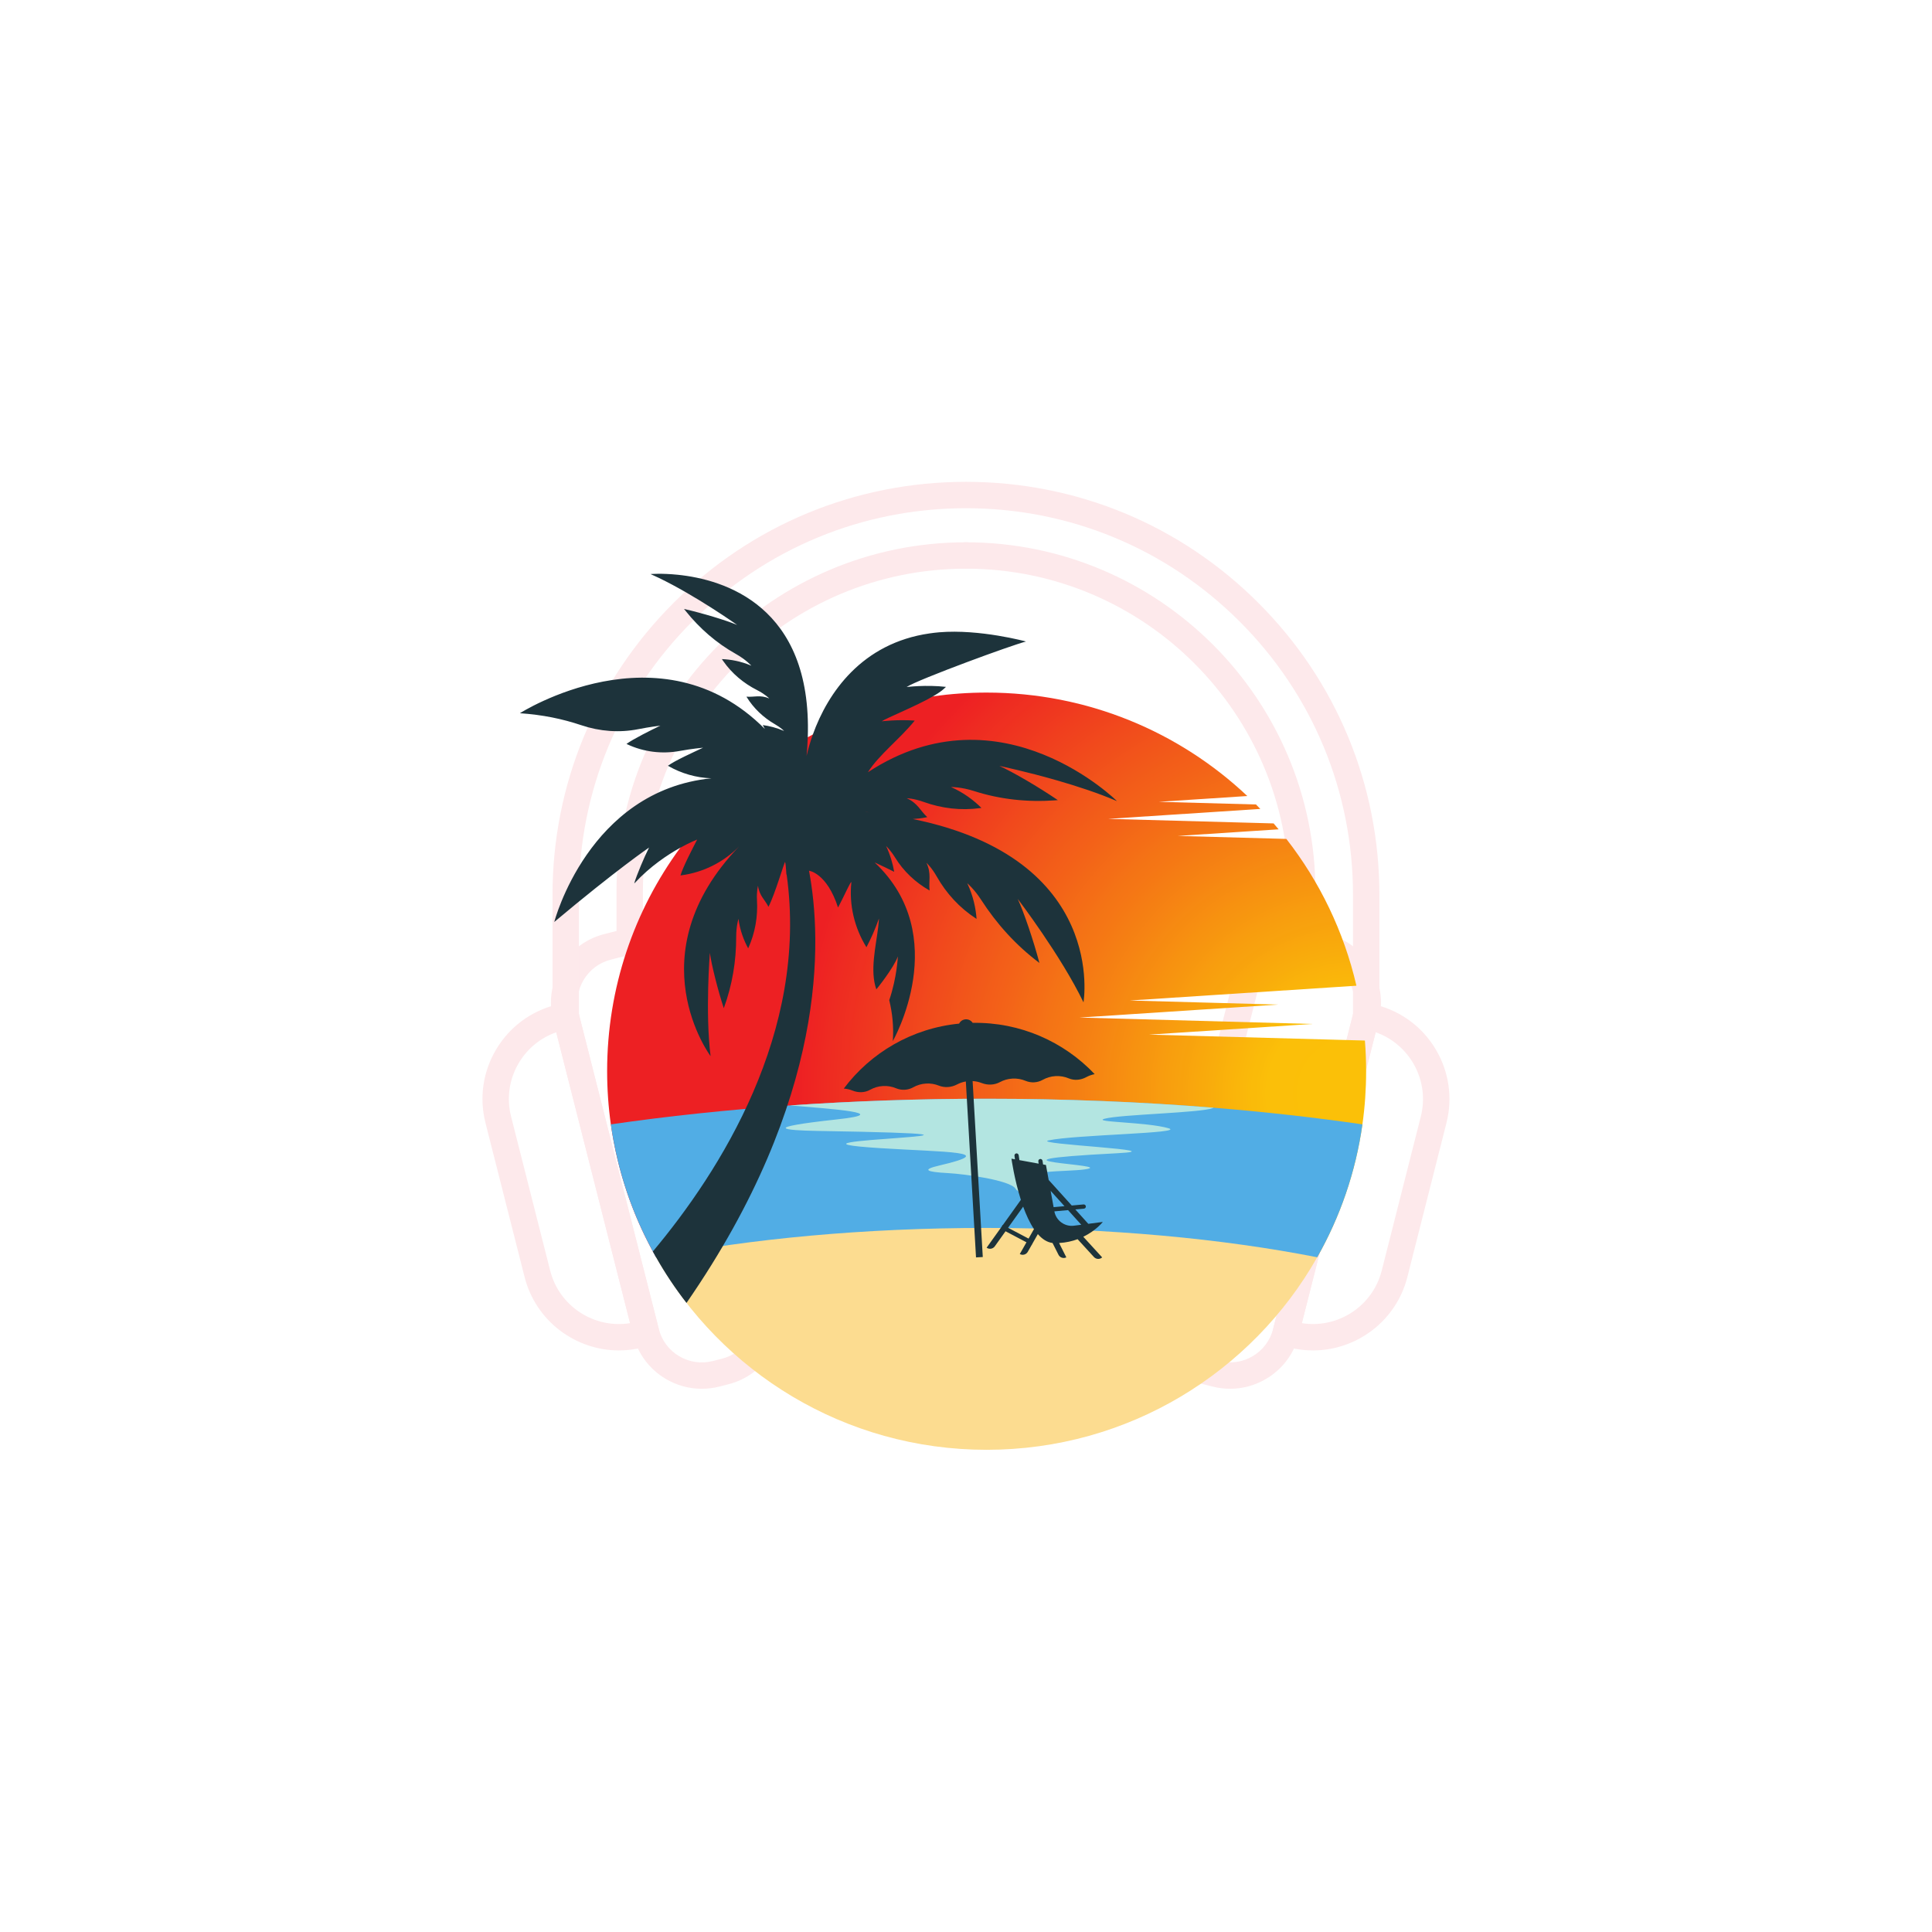 <svg xmlns="http://www.w3.org/2000/svg" xmlns:xlink="http://www.w3.org/1999/xlink" width="500" zoomAndPan="magnify" viewBox="0 0 375 375" height="500" preserveAspectRatio="xMidYMid meet" version="1.0"><defs><clipPath id="id1"><path d="M 106 180 L 152 180 L 152 269.672 L 106 269.672 Z M 106 180 " clip-rule="nonzero"/></clipPath><clipPath id="id2"><path d="M 223 180 L 269 180 L 269 269.672 L 223 269.672 Z M 223 180 " clip-rule="nonzero"/></clipPath><clipPath id="id3"><path d="M 247 194 L 281.996 194 L 281.996 263 L 247 263 Z M 247 194 " clip-rule="nonzero"/></clipPath><clipPath id="id4"><path d="M 107 93.422 L 268 93.422 L 268 200 L 107 200 Z M 107 93.422 " clip-rule="nonzero"/></clipPath><clipPath id="id5"><path d="M 117.789 134.383 L 265.164 134.383 L 265.164 244.039 L 117.789 244.039 Z M 117.789 134.383 " clip-rule="nonzero"/></clipPath><clipPath id="id6"><path d="M 264.926 201.969 L 223.012 200.82 L 254.711 198.75 L 209.504 197.508 L 248.109 194.988 L 219.328 194.195 L 263.281 191.328 C 260.84 180.781 256.125 171.102 249.676 162.832 L 228.594 162.254 L 248.18 160.973 C 247.859 160.59 247.531 160.203 247.203 159.824 L 215.086 158.941 L 244.629 157.012 C 244.352 156.723 244.07 156.438 243.785 156.148 L 224.91 155.633 L 242.102 154.508 C 228.906 142.062 211.098 134.43 191.504 134.43 C 187.973 134.43 184.496 134.676 181.094 135.156 C 172.797 136.328 164.941 138.879 157.773 142.57 C 157.445 142.738 157.113 142.914 156.789 143.09 C 147.008 148.312 138.547 155.672 132.035 164.547 C 123.113 176.703 117.844 191.695 117.844 207.918 C 117.844 211.422 118.09 214.867 118.566 218.242 C 119.809 227.062 122.621 235.383 126.719 242.91 C 126.922 243.289 127.129 243.664 127.344 244.035 C 145.617 240.441 167.711 238.34 191.504 238.34 C 215.301 238.34 237.391 240.441 255.668 244.035 C 260.102 236.215 263.141 227.504 264.445 218.242 C 264.922 214.867 265.164 211.422 265.164 207.918 C 265.164 205.914 265.086 203.934 264.926 201.969 Z M 264.926 201.969 " clip-rule="nonzero"/></clipPath><clipPath id="id7"><path d="M 264.926 201.969 L 223.012 200.82 L 254.707 198.75 L 209.504 197.508 L 248.109 194.988 L 219.328 194.199 L 263.281 191.328 C 260.84 180.781 256.125 171.102 249.676 162.832 L 228.594 162.254 L 248.18 160.973 C 247.859 160.59 247.531 160.203 247.203 159.824 L 215.086 158.941 L 244.629 157.016 C 244.352 156.723 244.066 156.438 243.785 156.148 L 224.91 155.633 L 242.102 154.508 C 228.906 142.062 211.098 134.43 191.504 134.43 C 187.973 134.43 184.496 134.68 181.094 135.156 C 172.797 136.328 164.941 138.879 157.773 142.57 C 157.445 142.738 157.113 142.914 156.789 143.09 C 147.008 148.312 138.547 155.676 132.035 164.547 C 123.113 176.703 117.844 191.695 117.844 207.918 C 117.844 211.422 118.09 214.867 118.566 218.242 C 119.809 227.062 122.621 235.383 126.719 242.91 C 126.922 243.289 127.129 243.664 127.344 244.035 C 145.617 240.441 167.711 238.34 191.504 238.34 C 215.301 238.34 237.391 240.441 255.668 244.035 C 260.102 236.215 263.137 227.504 264.445 218.242 C 264.922 214.867 265.164 211.422 265.164 207.918 C 265.164 205.914 265.082 203.934 264.926 201.969 " clip-rule="nonzero"/></clipPath><clipPath id="id8"><path d="M 250.785 287.66 L 297.773 145.129 L 132.227 90.809 L 85.238 233.336 Z M 250.785 287.66 " clip-rule="nonzero"/></clipPath><radialGradient gradientTransform="matrix(-0.951, -0.312, 0.313, -0.949, 262.763, 212.264)" gradientUnits="userSpaceOnUse" r="141.974" cx="0" id="id9" cy="0" fx="0" fy="0"><stop stop-opacity="1" stop-color="rgb(98.399%, 75.299%, 3.099%)" offset="0"/><stop stop-opacity="1" stop-color="rgb(98.399%, 75.206%, 3.191%)" offset="0.062"/><stop stop-opacity="1" stop-color="rgb(98.399%, 75.02%, 3.378%)" offset="0.09"/><stop stop-opacity="1" stop-color="rgb(98.399%, 74.907%, 3.485%)" offset="0.117"/><stop stop-opacity="1" stop-color="rgb(98.399%, 74.695%, 3.499%)" offset="0.121"/><stop stop-opacity="1" stop-color="rgb(98.399%, 74.304%, 3.499%)" offset="0.125"/><stop stop-opacity="1" stop-color="rgb(98.209%, 73.914%, 3.499%)" offset="0.129"/><stop stop-opacity="1" stop-color="rgb(98.009%, 73.523%, 3.499%)" offset="0.133"/><stop stop-opacity="1" stop-color="rgb(98%, 73.312%, 3.499%)" offset="0.137"/><stop stop-opacity="1" stop-color="rgb(98%, 73.122%, 3.499%)" offset="0.141"/><stop stop-opacity="1" stop-color="rgb(98%, 72.707%, 3.699%)" offset="0.145"/><stop stop-opacity="1" stop-color="rgb(98%, 72.316%, 3.899%)" offset="0.148"/><stop stop-opacity="1" stop-color="rgb(98%, 71.97%, 3.899%)" offset="0.152"/><stop stop-opacity="1" stop-color="rgb(98%, 71.579%, 3.899%)" offset="0.156"/><stop stop-opacity="1" stop-color="rgb(98%, 71.188%, 3.899%)" offset="0.16"/><stop stop-opacity="1" stop-color="rgb(98%, 70.798%, 3.899%)" offset="0.164"/><stop stop-opacity="1" stop-color="rgb(98%, 70.407%, 4.092%)" offset="0.168"/><stop stop-opacity="1" stop-color="rgb(98%, 70.016%, 4.292%)" offset="0.172"/><stop stop-opacity="1" stop-color="rgb(98%, 69.626%, 4.3%)" offset="0.176"/><stop stop-opacity="1" stop-color="rgb(97.82%, 69.235%, 4.3%)" offset="0.18"/><stop stop-opacity="1" stop-color="rgb(97.62%, 68.845%, 4.3%)" offset="0.184"/><stop stop-opacity="1" stop-color="rgb(97.6%, 68.404%, 4.32%)" offset="0.188"/><stop stop-opacity="1" stop-color="rgb(97.6%, 67.967%, 4.52%)" offset="0.191"/><stop stop-opacity="1" stop-color="rgb(97.6%, 67.627%, 4.7%)" offset="0.195"/><stop stop-opacity="1" stop-color="rgb(97.6%, 67.282%, 4.7%)" offset="0.199"/><stop stop-opacity="1" stop-color="rgb(97.6%, 66.891%, 4.7%)" offset="0.203"/><stop stop-opacity="1" stop-color="rgb(97.6%, 66.501%, 4.7%)" offset="0.207"/><stop stop-opacity="1" stop-color="rgb(97.6%, 66.11%, 4.7%)" offset="0.211"/><stop stop-opacity="1" stop-color="rgb(97.6%, 65.72%, 4.886%)" offset="0.215"/><stop stop-opacity="1" stop-color="rgb(97.6%, 65.329%, 5.086%)" offset="0.219"/><stop stop-opacity="1" stop-color="rgb(97.6%, 64.938%, 5.099%)" offset="0.223"/><stop stop-opacity="1" stop-color="rgb(97.449%, 64.497%, 5.099%)" offset="0.227"/><stop stop-opacity="1" stop-color="rgb(97.299%, 64.056%, 5.099%)" offset="0.23"/><stop stop-opacity="1" stop-color="rgb(97.299%, 63.68%, 5.113%)" offset="0.234"/><stop stop-opacity="1" stop-color="rgb(97.299%, 63.49%, 5.313%)" offset="0.238"/><stop stop-opacity="1" stop-color="rgb(97.299%, 63.286%, 5.499%)" offset="0.242"/><stop stop-opacity="1" stop-color="rgb(97.299%, 62.895%, 5.499%)" offset="0.246"/><stop stop-opacity="1" stop-color="rgb(97.299%, 62.553%, 5.499%)" offset="0.25"/><stop stop-opacity="1" stop-color="rgb(97.299%, 62.212%, 5.499%)" offset="0.254"/><stop stop-opacity="1" stop-color="rgb(97.299%, 61.823%, 5.499%)" offset="0.258"/><stop stop-opacity="1" stop-color="rgb(97.299%, 61.432%, 5.681%)" offset="0.262"/><stop stop-opacity="1" stop-color="rgb(97.299%, 61.041%, 5.881%)" offset="0.266"/><stop stop-opacity="1" stop-color="rgb(97.299%, 60.6%, 5.899%)" offset="0.27"/><stop stop-opacity="1" stop-color="rgb(97.282%, 60.161%, 5.899%)" offset="0.273"/><stop stop-opacity="1" stop-color="rgb(97.083%, 59.77%, 5.899%)" offset="0.277"/><stop stop-opacity="1" stop-color="rgb(96.899%, 59.38%, 5.899%)" offset="0.281"/><stop stop-opacity="1" stop-color="rgb(96.899%, 58.989%, 5.902%)" offset="0.285"/><stop stop-opacity="1" stop-color="rgb(96.899%, 58.598%, 6.1%)" offset="0.289"/><stop stop-opacity="1" stop-color="rgb(96.899%, 58.208%, 6.297%)" offset="0.293"/><stop stop-opacity="1" stop-color="rgb(96.899%, 57.817%, 6.299%)" offset="0.297"/><stop stop-opacity="1" stop-color="rgb(96.899%, 57.472%, 6.299%)" offset="0.301"/><stop stop-opacity="1" stop-color="rgb(96.899%, 57.13%, 6.299%)" offset="0.305"/><stop stop-opacity="1" stop-color="rgb(96.899%, 56.744%, 6.299%)" offset="0.309"/><stop stop-opacity="1" stop-color="rgb(96.899%, 56.303%, 6.499%)" offset="0.312"/><stop stop-opacity="1" stop-color="rgb(96.899%, 55.864%, 6.699%)" offset="0.316"/><stop stop-opacity="1" stop-color="rgb(96.889%, 55.473%, 6.699%)" offset="0.32"/><stop stop-opacity="1" stop-color="rgb(96.689%, 55.083%, 6.699%)" offset="0.324"/><stop stop-opacity="1" stop-color="rgb(96.5%, 54.692%, 6.699%)" offset="0.328"/><stop stop-opacity="1" stop-color="rgb(96.5%, 54.301%, 6.699%)" offset="0.332"/><stop stop-opacity="1" stop-color="rgb(96.5%, 54.102%, 6.891%)" offset="0.336"/><stop stop-opacity="1" stop-color="rgb(96.5%, 53.723%, 7.091%)" offset="0.34"/><stop stop-opacity="1" stop-color="rgb(96.5%, 53.142%, 7.1%)" offset="0.344"/><stop stop-opacity="1" stop-color="rgb(96.5%, 52.739%, 7.1%)" offset="0.348"/><stop stop-opacity="1" stop-color="rgb(96.5%, 52.348%, 7.123%)" offset="0.352"/><stop stop-opacity="1" stop-color="rgb(96.5%, 51.958%, 7.323%)" offset="0.355"/><stop stop-opacity="1" stop-color="rgb(96.5%, 51.567%, 7.5%)" offset="0.359"/><stop stop-opacity="1" stop-color="rgb(96.489%, 51.176%, 7.5%)" offset="0.363"/><stop stop-opacity="1" stop-color="rgb(96.289%, 50.786%, 7.5%)" offset="0.367"/><stop stop-opacity="1" stop-color="rgb(96.1%, 50.395%, 7.5%)" offset="0.371"/><stop stop-opacity="1" stop-color="rgb(96.1%, 50.005%, 7.5%)" offset="0.375"/><stop stop-opacity="1" stop-color="rgb(96.1%, 49.614%, 7.5%)" offset="0.379"/><stop stop-opacity="1" stop-color="rgb(96.1%, 49.223%, 7.639%)" offset="0.383"/><stop stop-opacity="1" stop-color="rgb(96.1%, 48.833%, 7.788%)" offset="0.387"/><stop stop-opacity="1" stop-color="rgb(96.1%, 48.442%, 7.799%)" offset="0.391"/><stop stop-opacity="1" stop-color="rgb(96.1%, 48.006%, 7.799%)" offset="0.395"/><stop stop-opacity="1" stop-color="rgb(96.1%, 47.615%, 7.799%)" offset="0.398"/><stop stop-opacity="1" stop-color="rgb(96.1%, 47.27%, 7.811%)" offset="0.402"/><stop stop-opacity="1" stop-color="rgb(96.1%, 46.88%, 8.011%)" offset="0.406"/><stop stop-opacity="1" stop-color="rgb(96.1%, 46.489%, 8.199%)" offset="0.41"/><stop stop-opacity="1" stop-color="rgb(96.1%, 46.098%, 8.199%)" offset="0.414"/><stop stop-opacity="1" stop-color="rgb(95.906%, 45.901%, 8.199%)" offset="0.418"/><stop stop-opacity="1" stop-color="rgb(95.705%, 45.711%, 8.199%)" offset="0.422"/><stop stop-opacity="1" stop-color="rgb(95.699%, 45.326%, 8.199%)" offset="0.426"/><stop stop-opacity="1" stop-color="rgb(95.699%, 44.936%, 8.379%)" offset="0.43"/><stop stop-opacity="1" stop-color="rgb(95.699%, 44.545%, 8.578%)" offset="0.434"/><stop stop-opacity="1" stop-color="rgb(95.699%, 44.104%, 8.6%)" offset="0.438"/><stop stop-opacity="1" stop-color="rgb(95.699%, 43.663%, 8.6%)" offset="0.441"/><stop stop-opacity="1" stop-color="rgb(95.699%, 43.272%, 8.6%)" offset="0.445"/><stop stop-opacity="1" stop-color="rgb(95.699%, 42.883%, 8.606%)" offset="0.449"/><stop stop-opacity="1" stop-color="rgb(95.699%, 42.543%, 8.806%)" offset="0.453"/><stop stop-opacity="1" stop-color="rgb(95.699%, 42.201%, 9%)" offset="0.457"/><stop stop-opacity="1" stop-color="rgb(95.699%, 41.811%, 9%)" offset="0.461"/><stop stop-opacity="1" stop-color="rgb(95.511%, 41.42%, 9%)" offset="0.465"/><stop stop-opacity="1" stop-color="rgb(95.311%, 41.029%, 9%)" offset="0.469"/><stop stop-opacity="1" stop-color="rgb(95.299%, 40.639%, 9%)" offset="0.473"/><stop stop-opacity="1" stop-color="rgb(95.299%, 40.198%, 9.2%)" offset="0.477"/><stop stop-opacity="1" stop-color="rgb(95.299%, 39.757%, 9.399%)" offset="0.48"/><stop stop-opacity="1" stop-color="rgb(95.299%, 39.366%, 9.399%)" offset="0.484"/><stop stop-opacity="1" stop-color="rgb(95.299%, 38.976%, 9.399%)" offset="0.488"/><stop stop-opacity="1" stop-color="rgb(95.299%, 38.585%, 9.399%)" offset="0.492"/><stop stop-opacity="1" stop-color="rgb(95.299%, 38.194%, 9.399%)" offset="0.496"/><stop stop-opacity="1" stop-color="rgb(95.299%, 37.804%, 9.595%)" offset="0.5"/><stop stop-opacity="1" stop-color="rgb(95.299%, 37.46%, 9.795%)" offset="0.504"/><stop stop-opacity="1" stop-color="rgb(95.299%, 37.12%, 9.799%)" offset="0.508"/><stop stop-opacity="1" stop-color="rgb(95.299%, 36.732%, 9.799%)" offset="0.512"/><stop stop-opacity="1" stop-color="rgb(95.122%, 36.517%, 9.799%)" offset="0.516"/><stop stop-opacity="1" stop-color="rgb(94.922%, 36.276%, 9.799%)" offset="0.52"/><stop stop-opacity="1" stop-color="rgb(94.899%, 35.86%, 9.816%)" offset="0.523"/><stop stop-opacity="1" stop-color="rgb(94.899%, 35.469%, 10.016%)" offset="0.527"/><stop stop-opacity="1" stop-color="rgb(94.899%, 35.078%, 10.199%)" offset="0.531"/><stop stop-opacity="1" stop-color="rgb(94.899%, 34.688%, 10.199%)" offset="0.535"/><stop stop-opacity="1" stop-color="rgb(94.899%, 34.297%, 10.199%)" offset="0.539"/><stop stop-opacity="1" stop-color="rgb(94.899%, 33.907%, 10.199%)" offset="0.543"/><stop stop-opacity="1" stop-color="rgb(94.899%, 33.516%, 10.199%)" offset="0.547"/><stop stop-opacity="1" stop-color="rgb(94.899%, 33.125%, 10.384%)" offset="0.551"/><stop stop-opacity="1" stop-color="rgb(94.899%, 32.735%, 10.583%)" offset="0.555"/><stop stop-opacity="1" stop-color="rgb(94.899%, 32.388%, 10.599%)" offset="0.559"/><stop stop-opacity="1" stop-color="rgb(94.699%, 31.998%, 10.599%)" offset="0.562"/><stop stop-opacity="1" stop-color="rgb(94.499%, 31.563%, 10.599%)" offset="0.566"/><stop stop-opacity="1" stop-color="rgb(94.499%, 31.172%, 10.609%)" offset="0.57"/><stop stop-opacity="1" stop-color="rgb(94.499%, 30.782%, 10.809%)" offset="0.574"/><stop stop-opacity="1" stop-color="rgb(94.499%, 30.391%, 10.999%)" offset="0.578"/><stop stop-opacity="1" stop-color="rgb(94.499%, 30%, 10.999%)" offset="0.582"/><stop stop-opacity="1" stop-color="rgb(94.499%, 29.61%, 10.999%)" offset="0.586"/><stop stop-opacity="1" stop-color="rgb(94.499%, 29.219%, 10.999%)" offset="0.59"/><stop stop-opacity="1" stop-color="rgb(94.499%, 28.828%, 10.999%)" offset="0.594"/><stop stop-opacity="1" stop-color="rgb(94.499%, 28.438%, 11.177%)" offset="0.598"/><stop stop-opacity="1" stop-color="rgb(94.499%, 28.003%, 11.377%)" offset="0.602"/><stop stop-opacity="1" stop-color="rgb(94.479%, 27.612%, 11.4%)" offset="0.605"/><stop stop-opacity="1" stop-color="rgb(94.279%, 27.266%, 11.4%)" offset="0.609"/><stop stop-opacity="1" stop-color="rgb(94.099%, 26.875%, 11.4%)" offset="0.613"/><stop stop-opacity="1" stop-color="rgb(94.099%, 26.485%, 11.404%)" offset="0.617"/><stop stop-opacity="1" stop-color="rgb(94.099%, 26.094%, 11.604%)" offset="0.621"/><stop stop-opacity="1" stop-color="rgb(94.099%, 25.703%, 11.8%)" offset="0.625"/><stop stop-opacity="1" stop-color="rgb(94.099%, 25.313%, 11.8%)" offset="0.629"/><stop stop-opacity="1" stop-color="rgb(94.099%, 24.922%, 11.8%)" offset="0.633"/><stop stop-opacity="1" stop-color="rgb(94.099%, 24.532%, 11.8%)" offset="0.637"/><stop stop-opacity="1" stop-color="rgb(94.099%, 24.141%, 11.8%)" offset="0.641"/><stop stop-opacity="1" stop-color="rgb(94.099%, 23.7%, 12%)" offset="0.645"/><stop stop-opacity="1" stop-color="rgb(94.099%, 23.26%, 12.199%)" offset="0.648"/><stop stop-opacity="1" stop-color="rgb(94.086%, 22.873%, 12.199%)" offset="0.652"/><stop stop-opacity="1" stop-color="rgb(93.886%, 22.531%, 12.199%)" offset="0.656"/><stop stop-opacity="1" stop-color="rgb(93.7%, 22.188%, 12.199%)" offset="0.66"/><stop stop-opacity="1" stop-color="rgb(93.7%, 21.797%, 12.199%)" offset="0.664"/><stop stop-opacity="1" stop-color="rgb(93.7%, 21.407%, 12.344%)" offset="0.668"/><stop stop-opacity="1" stop-color="rgb(93.7%, 21.016%, 12.494%)" offset="0.672"/><stop stop-opacity="1" stop-color="rgb(93.7%, 20.625%, 12.5%)" offset="0.676"/><stop stop-opacity="1" stop-color="rgb(93.7%, 20.235%, 12.5%)" offset="0.68"/><stop stop-opacity="1" stop-color="rgb(93.7%, 19.844%, 12.5%)" offset="0.684"/><stop stop-opacity="1" stop-color="rgb(93.7%, 19.403%, 12.52%)" offset="0.688"/><stop stop-opacity="1" stop-color="rgb(93.7%, 18.968%, 12.72%)" offset="0.691"/><stop stop-opacity="1" stop-color="rgb(93.694%, 18.582%, 12.9%)" offset="0.699"/><stop stop-opacity="1" stop-color="rgb(93.494%, 18.192%, 12.9%)" offset="0.703"/><stop stop-opacity="1" stop-color="rgb(93.3%, 17.801%, 12.9%)" offset="0.707"/><stop stop-opacity="1" stop-color="rgb(93.3%, 17.458%, 12.9%)" offset="0.711"/><stop stop-opacity="1" stop-color="rgb(93.3%, 17.117%, 13.086%)" offset="0.715"/><stop stop-opacity="1" stop-color="rgb(93.3%, 16.728%, 13.286%)" offset="0.719"/><stop stop-opacity="1" stop-color="rgb(93.3%, 16.338%, 13.3%)" offset="0.723"/><stop stop-opacity="1" stop-color="rgb(93.3%, 15.897%, 13.3%)" offset="0.727"/><stop stop-opacity="1" stop-color="rgb(93.3%, 15.457%, 13.3%)" offset="0.73"/><stop stop-opacity="1" stop-color="rgb(93.3%, 15.067%, 13.3%)" offset="0.734"/><stop stop-opacity="1" stop-color="rgb(93.3%, 14.676%, 13.309%)" offset="0.738"/><stop stop-opacity="1" stop-color="rgb(93.3%, 14.285%, 13.509%)" offset="0.742"/><stop stop-opacity="1" stop-color="rgb(93.3%, 13.895%, 13.699%)" offset="0.746"/><stop stop-opacity="1" stop-color="rgb(93.3%, 13.504%, 13.699%)" offset="0.75"/><stop stop-opacity="1" stop-color="rgb(93.109%, 13.113%, 13.699%)" offset="0.754"/><stop stop-opacity="1" stop-color="rgb(92.908%, 12.723%, 13.699%)" offset="0.758"/><stop stop-opacity="1" stop-color="rgb(92.899%, 12.514%, 13.699%)" offset="0.762"/><stop stop-opacity="1" stop-color="rgb(92.899%, 12.5%, 13.699%)" offset="1"/></radialGradient><clipPath id="id10"><path d="M 127 238 L 256 238 L 256 281.445 L 127 281.445 Z M 127 238 " clip-rule="nonzero"/></clipPath><clipPath id="id11"><path d="M 100.914 111.195 L 217 111.195 L 217 253 L 100.914 253 Z M 100.914 111.195 " clip-rule="nonzero"/></clipPath></defs><g clip-path="url(#id1)"><path fill="rgb(99.219%, 91.37%, 92.159%)" d="M 136.199 269.562 C 133.758 269.562 131.348 268.906 129.195 267.625 C 126.043 265.746 123.809 262.754 122.906 259.199 L 107.363 197.988 C 106.461 194.434 106.996 190.738 108.879 187.586 C 110.758 184.434 113.75 182.203 117.305 181.301 L 119.066 180.852 C 126.41 178.988 133.902 183.449 135.766 190.789 L 151.305 252.004 C 152.203 255.562 151.668 259.254 149.789 262.406 C 147.91 265.559 144.918 267.793 141.359 268.691 L 139.602 269.141 C 138.473 269.422 137.332 269.562 136.199 269.562 Z M 122.445 185.551 C 121.742 185.551 121.031 185.637 120.324 185.816 L 118.566 186.266 C 116.336 186.832 114.457 188.23 113.281 190.207 C 112.102 192.184 111.766 194.504 112.332 196.734 L 127.871 257.949 C 128.438 260.176 129.836 262.055 131.816 263.23 C 133.793 264.406 136.109 264.742 138.344 264.18 L 140.105 263.73 C 142.336 263.164 144.215 261.766 145.391 259.789 C 146.566 257.812 146.902 255.492 146.34 253.262 L 130.801 192.047 C 129.809 188.152 126.289 185.551 122.445 185.551 Z M 122.445 185.551 " fill-opacity="1" fill-rule="nonzero"/></g><path fill="rgb(99.219%, 91.37%, 92.159%)" d="M 120.133 262.117 C 111.699 262.117 103.996 256.422 101.828 247.887 L 94.234 217.973 C 92.992 213.09 93.73 208.016 96.312 203.68 C 98.891 199.352 103.004 196.281 107.895 195.043 L 109.176 194.719 C 110.551 194.371 111.945 195.199 112.289 196.57 L 127.906 258.098 C 128.254 259.465 127.426 260.859 126.055 261.207 L 124.77 261.535 C 123.219 261.93 121.66 262.117 120.133 262.117 Z M 107.965 200.367 C 104.926 201.43 102.379 203.504 100.711 206.305 C 98.832 209.457 98.297 213.156 99.199 216.715 L 106.789 246.629 C 108.551 253.574 115.344 257.938 122.293 256.824 Z M 107.965 200.367 " fill-opacity="1" fill-rule="nonzero"/><g clip-path="url(#id2)"><path fill="rgb(99.219%, 91.37%, 92.159%)" d="M 238.762 269.559 C 237.645 269.559 236.512 269.422 235.383 269.137 L 233.625 268.688 C 230.066 267.789 227.07 265.555 225.195 262.402 C 223.316 259.25 222.777 255.559 223.68 252 L 239.219 190.785 C 240.121 187.23 242.355 184.238 245.508 182.363 C 248.664 180.488 252.359 179.949 255.918 180.852 L 257.68 181.301 C 261.234 182.203 264.23 184.434 266.105 187.586 C 267.984 190.738 268.523 194.434 267.621 197.988 L 252.082 259.203 C 250.508 265.41 244.902 269.559 238.762 269.559 Z M 252.527 185.547 C 250.996 185.547 249.484 185.961 248.133 186.762 C 246.156 187.941 244.754 189.816 244.188 192.047 L 228.648 253.258 C 228.082 255.488 228.418 257.809 229.598 259.785 C 230.777 261.762 232.652 263.16 234.883 263.727 L 236.645 264.176 C 241.25 265.344 245.945 262.547 247.113 257.945 L 262.652 196.73 C 263.219 194.5 262.883 192.184 261.703 190.203 C 260.523 188.227 258.648 186.828 256.418 186.262 L 254.66 185.812 C 253.953 185.637 253.238 185.547 252.527 185.547 Z M 252.527 185.547 " fill-opacity="1" fill-rule="nonzero"/></g><g clip-path="url(#id3)"><path fill="rgb(99.219%, 91.37%, 92.159%)" d="M 254.855 262.117 C 253.324 262.117 251.77 261.93 250.219 261.535 L 248.934 261.207 C 247.562 260.859 246.73 259.465 247.082 258.098 L 262.699 196.574 C 263.047 195.203 264.441 194.375 265.809 194.723 L 267.094 195.047 C 271.984 196.285 276.098 199.352 278.676 203.684 C 281.254 208.016 281.992 213.094 280.754 217.977 L 273.164 247.891 C 270.992 256.422 263.289 262.117 254.855 262.117 Z M 252.688 256.82 C 259.633 257.938 266.43 253.57 268.191 246.625 L 275.781 216.711 C 277.547 209.766 273.652 202.691 267.016 200.363 Z M 252.688 256.82 " fill-opacity="1" fill-rule="nonzero"/></g><g clip-path="url(#id4)"><path fill="rgb(99.219%, 91.37%, 92.159%)" d="M 265.18 199.762 C 263.762 199.762 262.617 198.613 262.617 197.199 L 262.617 173.719 C 262.617 153.668 254.801 134.812 240.613 120.633 C 226.426 106.453 207.559 98.645 187.492 98.645 C 167.43 98.645 148.559 106.453 134.371 120.633 C 120.184 134.812 112.367 153.668 112.367 173.719 L 112.367 197.199 C 112.367 198.613 111.223 199.762 109.805 199.762 C 108.391 199.762 107.242 198.613 107.242 197.199 L 107.242 173.719 C 107.242 152.297 115.59 132.156 130.75 117.008 C 145.906 101.863 166.059 93.523 187.492 93.523 C 208.93 93.523 229.082 101.863 244.238 117.012 C 259.395 132.16 267.742 152.301 267.742 173.723 L 267.742 197.203 C 267.738 198.613 266.594 199.762 265.18 199.762 Z M 265.18 199.762 " fill-opacity="1" fill-rule="nonzero"/></g><path fill="rgb(99.219%, 91.37%, 92.159%)" d="M 122.227 185.168 C 120.812 185.168 119.664 184.02 119.664 182.609 L 119.664 173.047 C 119.664 135.664 150.09 105.258 187.492 105.258 C 188.906 105.258 190.055 106.402 190.055 107.816 C 190.055 109.23 188.906 110.379 187.492 110.379 C 152.918 110.379 124.789 138.492 124.789 173.047 L 124.789 182.609 C 124.789 184.02 123.641 185.168 122.227 185.168 Z M 122.227 185.168 " fill-opacity="1" fill-rule="nonzero"/><path fill="rgb(99.219%, 91.37%, 92.159%)" d="M 252.762 185.168 C 251.348 185.168 250.199 184.02 250.199 182.609 L 250.199 173.047 C 250.199 138.488 222.07 110.379 187.492 110.379 C 186.078 110.379 184.93 109.23 184.93 107.816 C 184.93 106.402 186.078 105.258 187.492 105.258 C 224.898 105.258 255.324 135.664 255.324 173.047 L 255.324 182.609 C 255.324 184.02 254.176 185.168 252.762 185.168 Z M 252.762 185.168 " fill-opacity="1" fill-rule="nonzero"/><g clip-path="url(#id5)"><g clip-path="url(#id6)"><g clip-path="url(#id7)"><g clip-path="url(#id8)"><path fill="url(#id9)" d="M 250.785 287.656 L 297.773 145.129 L 132.227 90.809 L 85.238 233.336 Z M 250.785 287.656 " fill-rule="nonzero"/></g></g></g></g><path fill="rgb(31.76%, 67.839%, 89.799%)" d="M 128.109 245.352 C 128.168 245.453 128.227 245.551 128.285 245.652 C 128.227 245.551 128.168 245.453 128.109 245.352 " fill-opacity="1" fill-rule="nonzero"/><path fill="rgb(31.76%, 67.839%, 89.799%)" d="M 129.023 246.852 C 129.039 246.879 129.059 246.906 129.074 246.934 C 129.059 246.906 129.039 246.879 129.023 246.852 " fill-opacity="1" fill-rule="nonzero"/><path fill="rgb(31.76%, 67.839%, 89.799%)" d="M 235.547 215.008 C 221.543 213.871 206.77 213.266 191.504 213.266 C 178.363 213.266 165.586 213.715 153.348 214.562 C 141.16 215.41 129.508 216.652 118.566 218.238 C 119.871 227.504 122.91 236.215 127.344 244.035 C 145.812 244.324 167.383 241.98 191.18 241.98 C 214.973 241.98 236.699 245.301 255.668 244.035 C 260.102 236.215 263.141 227.504 264.445 218.238 C 255.277 216.91 245.609 215.82 235.547 215.008 " fill-opacity="1" fill-rule="nonzero"/><g clip-path="url(#id10)"><path fill="rgb(98.819%, 86.269%, 56.47%)" d="M 255.668 244.035 C 243.027 266.348 219.027 281.406 191.504 281.406 C 163.98 281.406 139.984 266.348 127.344 244.035 C 145.617 240.441 167.711 238.34 191.504 238.34 C 215.301 238.34 237.391 240.441 255.668 244.035 " fill-opacity="1" fill-rule="nonzero"/></g><path fill="rgb(70.2%, 89.799%, 88.239%)" d="M 226.836 219 C 230.133 219.98 208.645 220.238 203.539 221.348 C 200.102 222.098 228.535 223.238 216.82 223.844 C 186.191 225.434 217.602 225.973 210.512 226.984 C 207.176 227.465 196.758 227.102 199.336 229.402 C 200.262 230.227 200.273 230.805 199.664 231.238 C 198.828 231.844 197.676 231.547 197.094 230.695 C 195.988 229.07 187.242 227.871 184.012 227.699 C 179.738 227.473 178.848 227.031 182.355 226.215 C 194.227 223.453 183.539 223.664 170.742 222.848 C 144.191 221.156 211.043 220.379 158.543 219.508 C 152.332 219.402 147.332 218.922 162.539 217.266 C 173.602 216.062 161.441 215.246 153.348 214.562 C 165.586 213.715 178.363 213.266 191.504 213.266 C 206.77 213.266 221.543 213.871 235.547 215.008 C 235.523 215.027 235.488 215.047 235.438 215.066 C 233.25 216.008 217.449 216.297 214.371 217.152 C 211.934 217.832 222.664 217.77 226.836 219 " fill-opacity="1" fill-rule="nonzero"/><path fill="rgb(11.369%, 20%, 23.14%)" d="M 188.793 198.535 C 188.148 197.559 186.688 197.641 186.164 198.684 C 176.945 199.594 168.973 204.367 163.781 211.289 C 164.379 211.336 164.949 211.469 165.484 211.684 C 166.59 212.129 167.844 212.113 168.883 211.527 C 169.625 211.109 170.469 210.852 171.379 210.797 C 172.285 210.746 173.156 210.906 173.941 211.238 C 175.012 211.684 176.246 211.613 177.258 211.043 C 178 210.629 178.844 210.367 179.754 210.316 C 180.621 210.266 181.461 210.41 182.219 210.715 C 183.375 211.176 184.668 211.07 185.766 210.488 C 186.289 210.215 186.863 210.016 187.469 209.91 L 189.445 244.062 L 190.758 243.988 L 188.785 209.836 C 189.402 209.871 189.992 210 190.543 210.215 C 191.703 210.664 193 210.625 194.094 210.031 C 194.816 209.645 195.629 209.402 196.5 209.355 C 197.406 209.301 198.277 209.461 199.062 209.789 C 200.133 210.238 201.367 210.168 202.379 209.602 C 203.121 209.184 203.965 208.926 204.875 208.871 C 205.781 208.82 206.652 208.98 207.438 209.309 C 208.535 209.773 209.785 209.645 210.832 209.078 C 211.336 208.805 211.891 208.602 212.477 208.488 C 206.52 202.207 198.051 198.379 188.793 198.535 " fill-opacity="1" fill-rule="nonzero"/><path fill="rgb(11.369%, 20%, 23.14%)" d="M 208.473 237.906 C 206.66 238.145 204.98 236.918 204.652 235.125 L 207.309 234.883 L 209.875 237.723 Z M 203.93 231.145 L 206.617 234.117 L 204.504 234.309 Z M 199.645 240.41 L 195.664 238.312 L 198.594 234.211 C 199.172 235.801 199.867 237.332 200.695 238.562 Z M 214.055 237.176 L 211.238 237.543 L 208.719 234.754 L 210.367 234.605 C 210.582 234.586 210.766 234.414 210.766 234.195 C 210.77 233.949 210.559 233.758 210.316 233.781 L 208.027 233.988 L 203.547 229.031 L 203.016 226.121 L 202.461 226.02 L 202.359 225.332 C 202.332 225.117 202.148 224.945 201.934 224.953 C 201.684 224.965 201.504 225.188 201.539 225.426 L 201.602 225.863 L 197.867 225.18 L 197.73 224.242 C 197.699 224.031 197.516 223.859 197.301 223.867 C 197.051 223.879 196.875 224.102 196.91 224.34 L 197.008 225.023 L 196.324 224.898 C 196.324 224.898 196.867 228.859 198.148 232.891 L 194.652 237.777 L 194.602 237.754 L 194.406 238.117 L 191.504 242.176 C 192.016 242.539 192.723 242.422 193.086 241.914 L 195.176 238.988 L 199.238 241.129 L 197.941 243.406 C 198.488 243.715 199.18 243.523 199.488 242.98 L 200.242 241.656 L 200.254 241.664 L 200.445 241.297 L 201.445 239.539 C 202.277 240.492 203.227 241.129 204.297 241.262 L 205.453 243.551 C 205.734 244.109 206.414 244.332 206.973 244.051 L 205.57 241.27 C 206.926 241.191 208.125 240.91 209.164 240.527 L 212.328 243.984 C 212.75 244.445 213.469 244.48 213.93 244.059 L 210.266 240.055 C 212.766 238.84 214.055 237.176 214.055 237.176 " fill-opacity="1" fill-rule="nonzero"/><g clip-path="url(#id11)"><path fill="rgb(11.369%, 20%, 23.14%)" d="M 167.941 157.594 C 167.941 157.594 168.246 157.598 168.781 157.684 C 168.504 157.652 168.223 157.617 167.941 157.594 Z M 143.668 164.078 C 143.707 164.035 143.738 164.004 143.766 163.984 C 143.73 164.016 143.699 164.051 143.668 164.078 Z M 177.172 158.973 C 178.016 158.926 178.852 158.828 179.68 158.664 C 179.777 158.641 179.879 158.621 179.98 158.602 C 178.633 157.375 178.148 155.895 175.996 154.934 C 175.996 154.934 177.352 154.961 179.301 155.66 C 182.793 156.914 186.527 157.355 190.203 156.855 L 190.492 156.816 C 189.059 155.387 187.117 153.887 184.586 152.758 C 184.586 152.758 186.574 152.738 189.078 153.547 C 194.129 155.168 199.461 155.73 204.758 155.348 C 204.957 155.332 205.145 155.32 205.324 155.305 C 201.625 152.781 196.531 149.801 193.973 148.664 C 194.129 148.695 199.203 149.758 205.234 151.492 C 209.039 152.594 213.227 153.953 216.805 155.496 C 216.805 155.496 211.273 149.992 202.57 146.473 C 193.68 142.875 181.473 141.352 168.465 149.887 C 170.598 146.492 174.734 143.371 177.547 139.867 C 174.148 139.625 171.137 140.008 171.137 140.008 C 172.121 139.336 177.672 137.133 181.094 135.156 C 181.988 134.641 182.738 134.141 183.223 133.684 C 183.352 133.566 183.48 133.445 183.613 133.324 C 179.746 132.875 175.973 133.352 175.973 133.352 C 177.031 132.629 182.371 130.504 187.715 128.508 C 192.617 126.672 197.531 124.945 199.141 124.516 C 199.141 124.516 190.203 122.066 182.301 122.727 C 181.664 122.785 181.035 122.852 180.426 122.945 C 167.297 124.832 160.68 134.453 157.773 142.57 C 157.254 144.023 156.852 145.426 156.555 146.73 C 156.672 145.473 156.746 144.262 156.789 143.09 C 157.645 117.539 140.48 112.465 131.527 111.559 C 128.398 111.238 126.27 111.426 126.27 111.426 C 126.777 111.648 127.293 111.887 127.812 112.137 C 134.957 115.566 142.824 121.117 143.082 121.305 C 140.973 120.406 136.348 119.012 132.773 118.199 C 132.875 118.324 132.98 118.457 133.09 118.598 C 135.785 121.965 139.074 124.836 142.844 126.938 C 144.738 127.996 145.84 129.211 145.84 129.211 C 143.754 128.32 141.773 127.996 140.113 127.93 C 140.211 128.062 140.301 128.199 140.395 128.336 C 142.066 130.727 144.336 132.625 146.941 133.945 C 148.461 134.715 149.258 135.516 149.309 135.57 C 147.535 134.812 146.375 135.348 144.887 135.223 L 144.93 135.297 C 146.281 137.484 148.18 139.281 150.41 140.57 C 151.555 141.23 152.152 141.836 152.188 141.875 C 150.73 141.258 149.332 140.91 148.051 140.734 C 148.191 140.992 148.328 141.25 148.465 141.5 C 128.141 121.031 100.914 138.434 100.914 138.434 C 105.344 138.746 109.094 139.512 112.863 140.773 C 116.418 141.965 120.215 142.262 123.895 141.531 C 126.133 141.09 128.062 140.859 128.184 140.844 C 126.496 141.641 122.852 143.469 121.602 144.395 L 121.691 144.438 C 124.891 145.957 128.488 146.402 131.973 145.754 C 134.293 145.324 136.336 145.141 136.465 145.129 C 134.691 145.969 130.938 147.652 129.645 148.633 L 129.715 148.676 C 132.277 150.145 135.148 150.965 138.078 151.066 C 114.203 153.465 107.582 178.957 107.582 178.957 C 119.68 168.805 125.98 164.512 125.98 164.512 C 125.125 166.164 123.543 169.926 123.113 171.422 L 123.188 171.406 C 126.211 168.133 129.609 165.895 132.035 164.547 C 133.992 163.465 135.32 162.957 135.32 162.957 C 134.422 164.691 132.516 168.359 132.086 169.918 C 132.117 169.914 132.152 169.91 132.188 169.906 C 136.48 169.348 140.449 167.359 143.477 164.277 C 123.23 185.34 137.922 204.996 137.922 204.996 C 136.863 196.5 137.785 184.945 137.785 184.945 C 138.102 187.277 139.312 192.102 140.484 195.684 C 140.496 195.66 140.504 195.641 140.512 195.617 C 142.137 191.191 142.906 186.516 142.895 181.805 C 142.891 179.777 143.332 178.348 143.332 178.348 C 143.645 180.656 144.402 182.574 145.223 184.074 C 145.238 184.035 145.25 184 145.266 183.965 C 146.566 181.066 147.117 177.902 146.93 174.73 C 146.832 173.012 147.129 171.926 147.129 171.926 C 147.395 173.895 148.48 174.633 149.156 176.012 L 149.184 175.957 C 150.41 173.605 152.227 167.332 152.391 167.297 C 152.621 168.289 152.582 169.949 152.691 169.773 C 156.961 200.367 139.73 227.383 126.719 242.91 C 126.922 243.289 127.129 243.664 127.344 244.035 C 129.098 247.137 131.074 250.098 133.25 252.898 C 160.695 213.199 159.582 182.551 157.027 169.008 C 157.027 169.008 160.488 169.414 162.664 176.145 C 163.586 174.48 165.32 170.562 165.246 171.293 C 164.793 175.66 165.84 180.043 168.133 183.793 C 168.145 183.816 168.156 183.836 168.172 183.859 C 169.008 182.289 169.84 180.445 170.605 178.285 C 170.605 178.285 170.578 178.887 170.465 179.879 C 170.012 183.73 168.812 188.379 170.094 192.035 C 170.121 192.035 173.492 187.848 174.273 185.641 C 174.273 185.641 174.113 189.688 172.602 194.129 C 173.215 196.652 173.492 199.301 173.293 202.078 C 173.293 202.078 184.977 181.695 169.766 167.395 C 170.977 167.953 172.246 168.559 173.562 169.215 C 173.293 167.66 172.812 165.969 171.996 164.219 C 172.047 164.266 172.848 165.008 173.73 166.438 C 175.359 169.09 177.664 171.266 180.371 172.809 L 180.434 172.844 C 180.219 171.035 180.824 169.605 179.828 167.473 C 179.887 167.527 180.855 168.418 181.828 170.141 C 183.684 173.418 186.266 176.223 189.426 178.277 C 189.465 178.305 189.508 178.332 189.551 178.359 C 189.406 176.344 188.922 173.941 187.75 171.438 C 187.75 171.438 189.102 172.582 190.406 174.605 C 193.43 179.309 197.211 183.488 201.684 186.855 C 201.703 186.871 201.727 186.891 201.75 186.91 C 200.613 182.586 198.715 177 197.535 174.469 C 197.66 174.637 205.922 185.477 210.305 194.551 C 210.305 194.551 215.074 166.707 177.172 158.973 " fill-opacity="1" fill-rule="nonzero"/></g></svg>